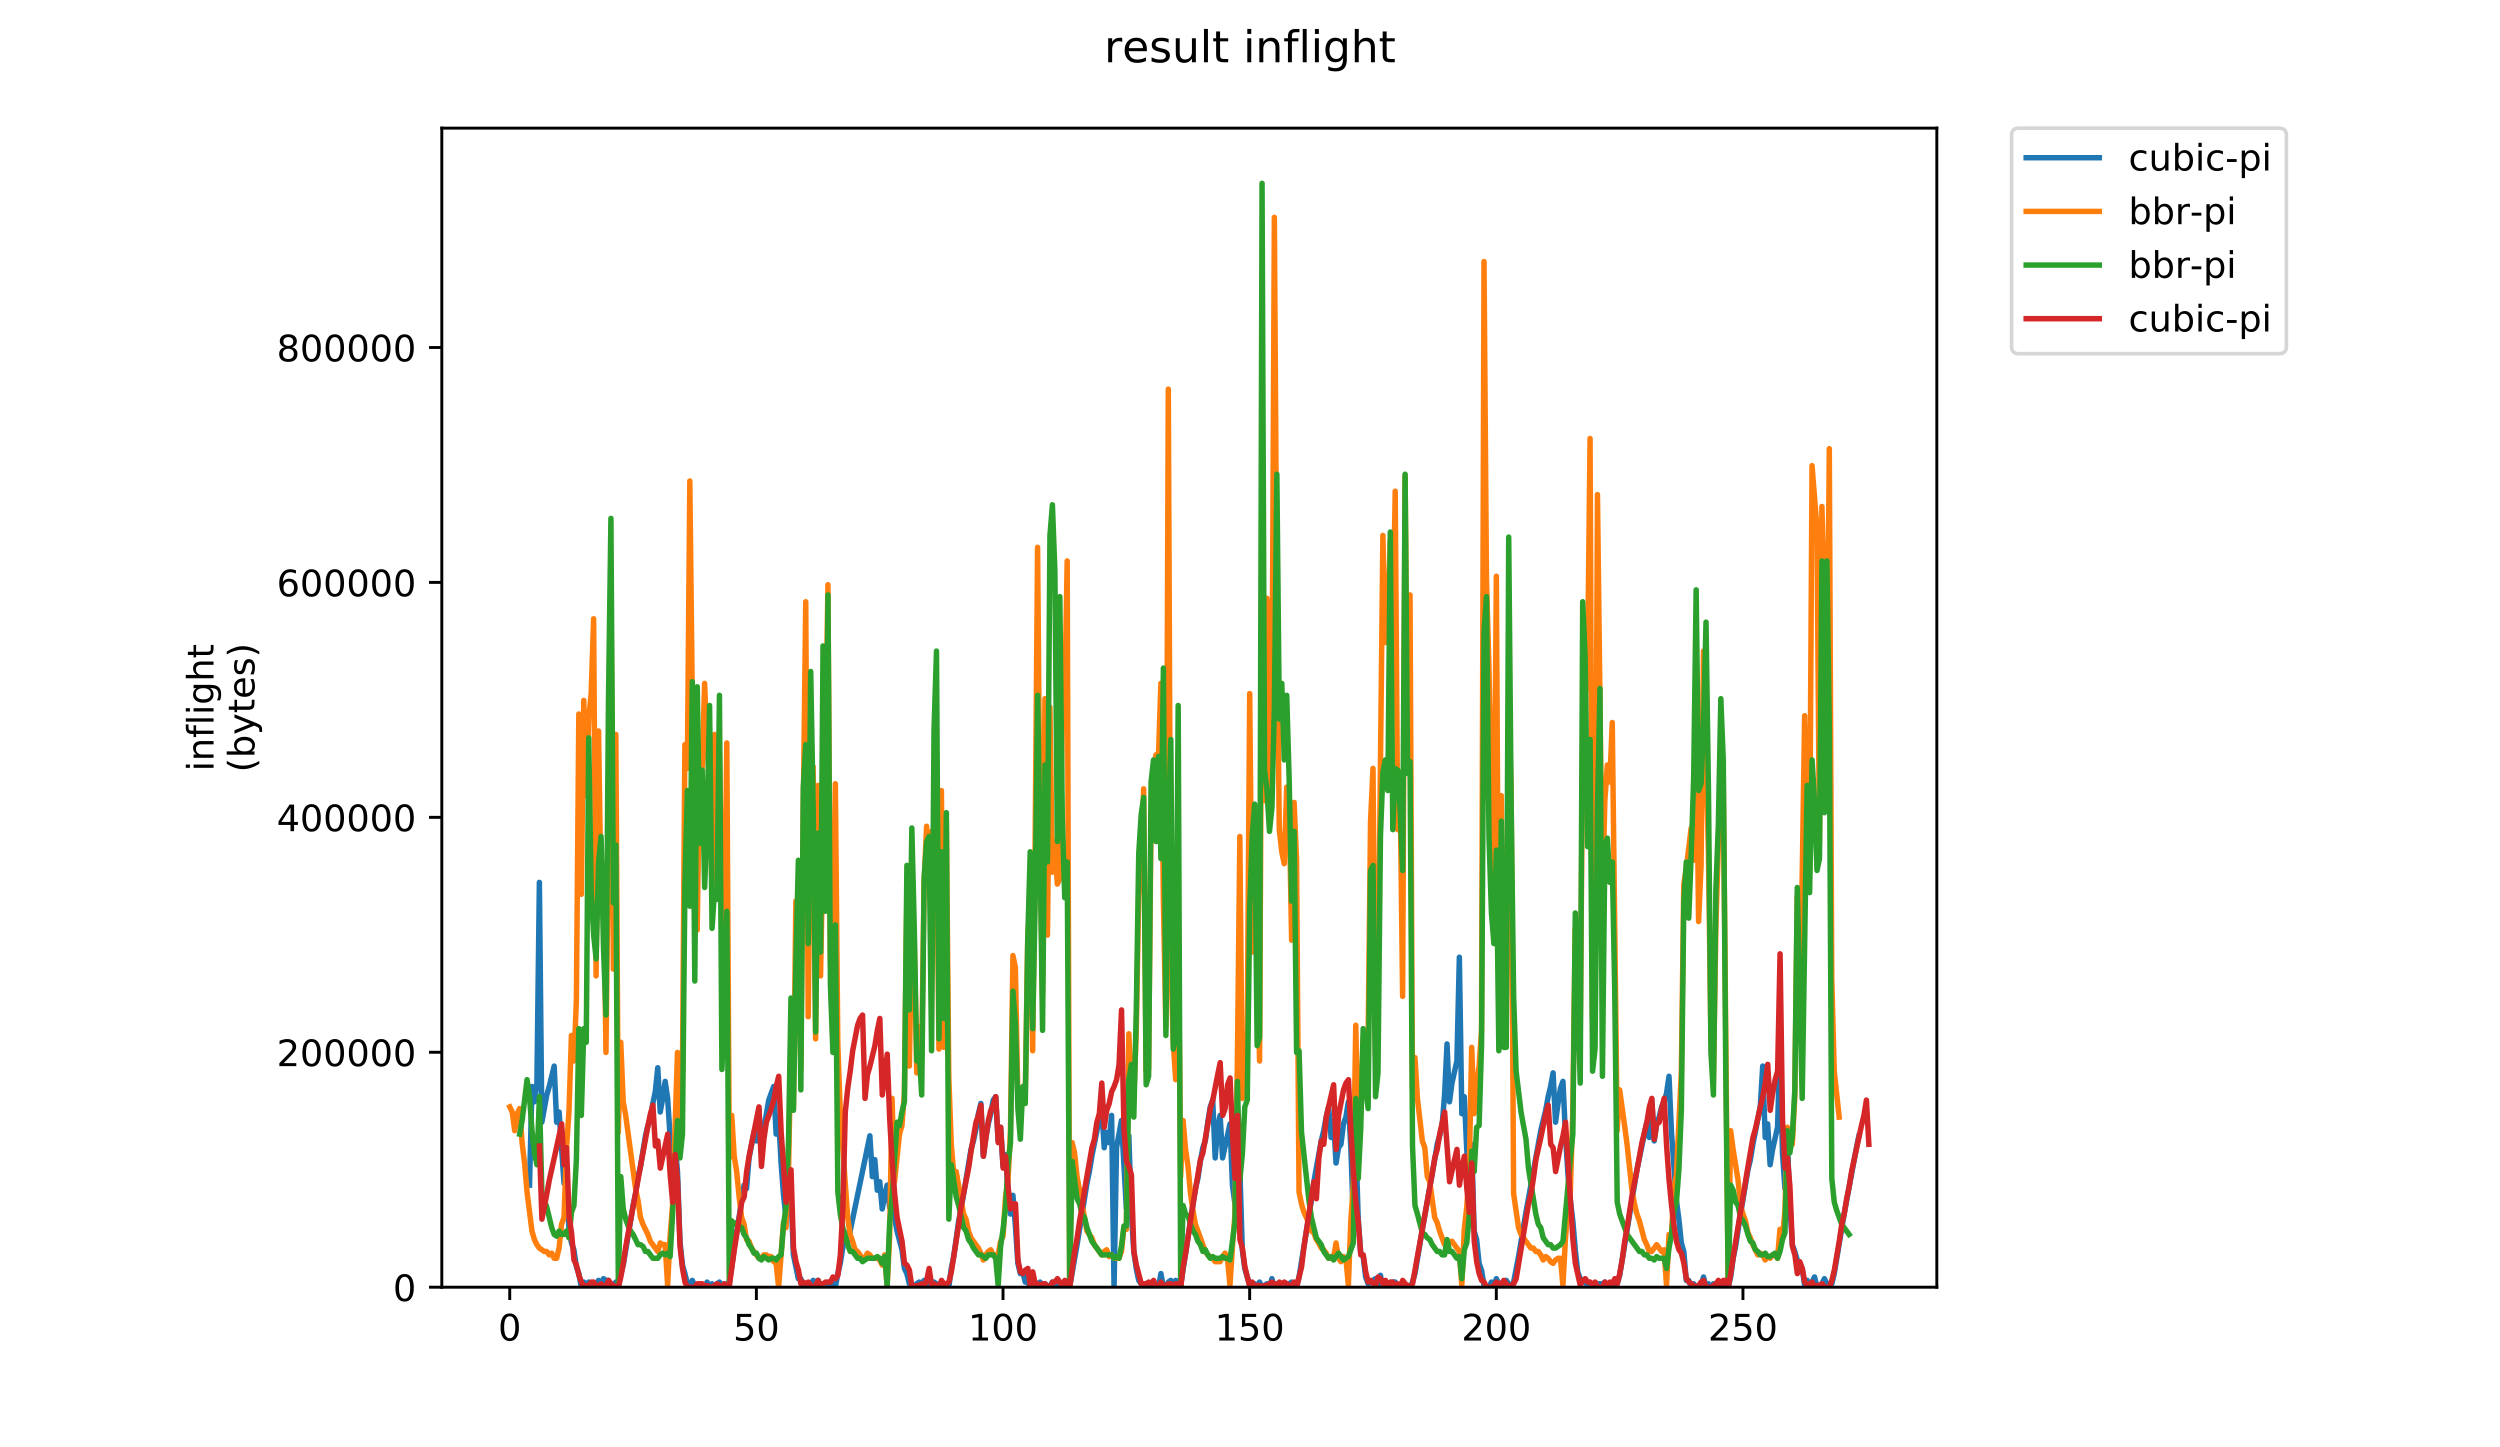 <?xml version="1.0" encoding="utf-8" standalone="no"?>
<!DOCTYPE svg PUBLIC "-//W3C//DTD SVG 1.1//EN"
  "http://www.w3.org/Graphics/SVG/1.1/DTD/svg11.dtd">
<!-- Created with matplotlib (https://matplotlib.org/) -->
<svg height="396pt" version="1.1" viewBox="0 0 684 396" width="684pt" xmlns="http://www.w3.org/2000/svg" xmlns:xlink="http://www.w3.org/1999/xlink">
 <defs>
  <style type="text/css">
*{stroke-linecap:butt;stroke-linejoin:round;}
  </style>
 </defs>
 <g id="figure_1">
  <g id="patch_1">
   <path d="M 0 396 
L 684 396 
L 684 0 
L 0 0 
z
" style="fill:#ffffff;"/>
  </g>
  <g id="axes_1">
   <g id="patch_2">
    <path d="M 120.879 352.174 
L 529.913 352.174 
L 529.913 35.062 
L 120.879 35.062 
z
" style="fill:#ffffff;"/>
   </g>
   <g id="matplotlib.axis_1">
    <g id="xtick_1">
     <g id="line2d_1">
      <defs>
       <path d="M 0 0 
L 0 3.5 
" id="m3b99d61c1d" style="stroke:#000000;stroke-width:0.8;"/>
      </defs>
      <g>
       <use style="stroke:#000000;stroke-width:0.8;" x="139.463" xlink:href="#m3b99d61c1d" y="352.174"/>
      </g>
     </g>
     <g id="text_1">
      <!-- 0 -->
      <defs>
       <path d="M 31.781 66.406 
Q 24.172 66.406 20.328 58.906 
Q 16.5 51.422 16.5 36.375 
Q 16.5 21.391 20.328 13.891 
Q 24.172 6.391 31.781 6.391 
Q 39.453 6.391 43.281 13.891 
Q 47.125 21.391 47.125 36.375 
Q 47.125 51.422 43.281 58.906 
Q 39.453 66.406 31.781 66.406 
z
M 31.781 74.219 
Q 44.047 74.219 50.516 64.516 
Q 56.984 54.828 56.984 36.375 
Q 56.984 17.969 50.516 8.266 
Q 44.047 -1.422 31.781 -1.422 
Q 19.531 -1.422 13.062 8.266 
Q 6.594 17.969 6.594 36.375 
Q 6.594 54.828 13.062 64.516 
Q 19.531 74.219 31.781 74.219 
z
" id="DejaVuSans-48"/>
      </defs>
      <g transform="translate(136.282 366.773)scale(0.1 -0.1)">
       <use xlink:href="#DejaVuSans-48"/>
      </g>
     </g>
    </g>
    <g id="xtick_2">
     <g id="line2d_2">
      <g>
       <use style="stroke:#000000;stroke-width:0.8;" x="206.945" xlink:href="#m3b99d61c1d" y="352.174"/>
      </g>
     </g>
     <g id="text_2">
      <!-- 50 -->
      <defs>
       <path d="M 10.797 72.906 
L 49.516 72.906 
L 49.516 64.594 
L 19.828 64.594 
L 19.828 46.734 
Q 21.969 47.469 24.109 47.828 
Q 26.266 48.188 28.422 48.188 
Q 40.625 48.188 47.75 41.5 
Q 54.891 34.812 54.891 23.391 
Q 54.891 11.625 47.562 5.094 
Q 40.234 -1.422 26.906 -1.422 
Q 22.312 -1.422 17.547 -0.641 
Q 12.797 0.141 7.719 1.703 
L 7.719 11.625 
Q 12.109 9.234 16.797 8.062 
Q 21.484 6.891 26.703 6.891 
Q 35.156 6.891 40.078 11.328 
Q 45.016 15.766 45.016 23.391 
Q 45.016 31 40.078 35.438 
Q 35.156 39.891 26.703 39.891 
Q 22.75 39.891 18.812 39.016 
Q 14.891 38.141 10.797 36.281 
z
" id="DejaVuSans-53"/>
      </defs>
      <g transform="translate(200.582 366.773)scale(0.1 -0.1)">
       <use xlink:href="#DejaVuSans-53"/>
       <use x="63.623" xlink:href="#DejaVuSans-48"/>
      </g>
     </g>
    </g>
    <g id="xtick_3">
     <g id="line2d_3">
      <g>
       <use style="stroke:#000000;stroke-width:0.8;" x="274.426" xlink:href="#m3b99d61c1d" y="352.174"/>
      </g>
     </g>
     <g id="text_3">
      <!-- 100 -->
      <defs>
       <path d="M 12.406 8.297 
L 28.516 8.297 
L 28.516 63.922 
L 10.984 60.406 
L 10.984 69.391 
L 28.422 72.906 
L 38.281 72.906 
L 38.281 8.297 
L 54.391 8.297 
L 54.391 0 
L 12.406 0 
z
" id="DejaVuSans-49"/>
      </defs>
      <g transform="translate(264.882 366.773)scale(0.1 -0.1)">
       <use xlink:href="#DejaVuSans-49"/>
       <use x="63.623" xlink:href="#DejaVuSans-48"/>
       <use x="127.246" xlink:href="#DejaVuSans-48"/>
      </g>
     </g>
    </g>
    <g id="xtick_4">
     <g id="line2d_4">
      <g>
       <use style="stroke:#000000;stroke-width:0.8;" x="341.908" xlink:href="#m3b99d61c1d" y="352.174"/>
      </g>
     </g>
     <g id="text_4">
      <!-- 150 -->
      <g transform="translate(332.364 366.773)scale(0.1 -0.1)">
       <use xlink:href="#DejaVuSans-49"/>
       <use x="63.623" xlink:href="#DejaVuSans-53"/>
       <use x="127.246" xlink:href="#DejaVuSans-48"/>
      </g>
     </g>
    </g>
    <g id="xtick_5">
     <g id="line2d_5">
      <g>
       <use style="stroke:#000000;stroke-width:0.8;" x="409.389" xlink:href="#m3b99d61c1d" y="352.174"/>
      </g>
     </g>
     <g id="text_5">
      <!-- 200 -->
      <defs>
       <path d="M 19.188 8.297 
L 53.609 8.297 
L 53.609 0 
L 7.328 0 
L 7.328 8.297 
Q 12.938 14.109 22.625 23.891 
Q 32.328 33.688 34.812 36.531 
Q 39.547 41.844 41.422 45.531 
Q 43.312 49.219 43.312 52.781 
Q 43.312 58.594 39.234 62.25 
Q 35.156 65.922 28.609 65.922 
Q 23.969 65.922 18.812 64.312 
Q 13.672 62.703 7.812 59.422 
L 7.812 69.391 
Q 13.766 71.781 18.938 73 
Q 24.125 74.219 28.422 74.219 
Q 39.75 74.219 46.484 68.547 
Q 53.219 62.891 53.219 53.422 
Q 53.219 48.922 51.531 44.891 
Q 49.859 40.875 45.406 35.406 
Q 44.188 33.984 37.641 27.219 
Q 31.109 20.453 19.188 8.297 
z
" id="DejaVuSans-50"/>
      </defs>
      <g transform="translate(399.846 366.773)scale(0.1 -0.1)">
       <use xlink:href="#DejaVuSans-50"/>
       <use x="63.623" xlink:href="#DejaVuSans-48"/>
       <use x="127.246" xlink:href="#DejaVuSans-48"/>
      </g>
     </g>
    </g>
    <g id="xtick_6">
     <g id="line2d_6">
      <g>
       <use style="stroke:#000000;stroke-width:0.8;" x="476.871" xlink:href="#m3b99d61c1d" y="352.174"/>
      </g>
     </g>
     <g id="text_6">
      <!-- 250 -->
      <g transform="translate(467.327 366.773)scale(0.1 -0.1)">
       <use xlink:href="#DejaVuSans-50"/>
       <use x="63.623" xlink:href="#DejaVuSans-53"/>
       <use x="127.246" xlink:href="#DejaVuSans-48"/>
      </g>
     </g>
    </g>
   </g>
   <g id="matplotlib.axis_2">
    <g id="ytick_1">
     <g id="line2d_7">
      <defs>
       <path d="M 0 0 
L -3.5 0 
" id="ma6fe052f34" style="stroke:#000000;stroke-width:0.8;"/>
      </defs>
      <g>
       <use style="stroke:#000000;stroke-width:0.8;" x="120.879" xlink:href="#ma6fe052f34" y="352.174"/>
      </g>
     </g>
     <g id="text_7">
      <!-- 0 -->
      <g transform="translate(107.516 355.973)scale(0.1 -0.1)">
       <use xlink:href="#DejaVuSans-48"/>
      </g>
     </g>
    </g>
    <g id="ytick_2">
     <g id="line2d_8">
      <g>
       <use style="stroke:#000000;stroke-width:0.8;" x="120.879" xlink:href="#ma6fe052f34" y="287.9"/>
      </g>
     </g>
     <g id="text_8">
      <!-- 200000 -->
      <g transform="translate(75.704 291.699)scale(0.1 -0.1)">
       <use xlink:href="#DejaVuSans-50"/>
       <use x="63.623" xlink:href="#DejaVuSans-48"/>
       <use x="127.246" xlink:href="#DejaVuSans-48"/>
       <use x="190.869" xlink:href="#DejaVuSans-48"/>
       <use x="254.492" xlink:href="#DejaVuSans-48"/>
       <use x="318.115" xlink:href="#DejaVuSans-48"/>
      </g>
     </g>
    </g>
    <g id="ytick_3">
     <g id="line2d_9">
      <g>
       <use style="stroke:#000000;stroke-width:0.8;" x="120.879" xlink:href="#ma6fe052f34" y="223.625"/>
      </g>
     </g>
     <g id="text_9">
      <!-- 400000 -->
      <defs>
       <path d="M 37.797 64.312 
L 12.891 25.391 
L 37.797 25.391 
z
M 35.203 72.906 
L 47.609 72.906 
L 47.609 25.391 
L 58.016 25.391 
L 58.016 17.188 
L 47.609 17.188 
L 47.609 0 
L 37.797 0 
L 37.797 17.188 
L 4.891 17.188 
L 4.891 26.703 
z
" id="DejaVuSans-52"/>
      </defs>
      <g transform="translate(75.704 227.424)scale(0.1 -0.1)">
       <use xlink:href="#DejaVuSans-52"/>
       <use x="63.623" xlink:href="#DejaVuSans-48"/>
       <use x="127.246" xlink:href="#DejaVuSans-48"/>
       <use x="190.869" xlink:href="#DejaVuSans-48"/>
       <use x="254.492" xlink:href="#DejaVuSans-48"/>
       <use x="318.115" xlink:href="#DejaVuSans-48"/>
      </g>
     </g>
    </g>
    <g id="ytick_4">
     <g id="line2d_10">
      <g>
       <use style="stroke:#000000;stroke-width:0.8;" x="120.879" xlink:href="#ma6fe052f34" y="159.35"/>
      </g>
     </g>
     <g id="text_10">
      <!-- 600000 -->
      <defs>
       <path d="M 33.016 40.375 
Q 26.375 40.375 22.484 35.828 
Q 18.609 31.297 18.609 23.391 
Q 18.609 15.531 22.484 10.953 
Q 26.375 6.391 33.016 6.391 
Q 39.656 6.391 43.531 10.953 
Q 47.406 15.531 47.406 23.391 
Q 47.406 31.297 43.531 35.828 
Q 39.656 40.375 33.016 40.375 
z
M 52.594 71.297 
L 52.594 62.312 
Q 48.875 64.062 45.094 64.984 
Q 41.312 65.922 37.594 65.922 
Q 27.828 65.922 22.672 59.328 
Q 17.531 52.734 16.797 39.406 
Q 19.672 43.656 24.016 45.922 
Q 28.375 48.188 33.594 48.188 
Q 44.578 48.188 50.953 41.516 
Q 57.328 34.859 57.328 23.391 
Q 57.328 12.156 50.688 5.359 
Q 44.047 -1.422 33.016 -1.422 
Q 20.359 -1.422 13.672 8.266 
Q 6.984 17.969 6.984 36.375 
Q 6.984 53.656 15.188 63.938 
Q 23.391 74.219 37.203 74.219 
Q 40.922 74.219 44.703 73.484 
Q 48.484 72.75 52.594 71.297 
z
" id="DejaVuSans-54"/>
      </defs>
      <g transform="translate(75.704 163.149)scale(0.1 -0.1)">
       <use xlink:href="#DejaVuSans-54"/>
       <use x="63.623" xlink:href="#DejaVuSans-48"/>
       <use x="127.246" xlink:href="#DejaVuSans-48"/>
       <use x="190.869" xlink:href="#DejaVuSans-48"/>
       <use x="254.492" xlink:href="#DejaVuSans-48"/>
       <use x="318.115" xlink:href="#DejaVuSans-48"/>
      </g>
     </g>
    </g>
    <g id="ytick_5">
     <g id="line2d_11">
      <g>
       <use style="stroke:#000000;stroke-width:0.8;" x="120.879" xlink:href="#ma6fe052f34" y="95.076"/>
      </g>
     </g>
     <g id="text_11">
      <!-- 800000 -->
      <defs>
       <path d="M 31.781 34.625 
Q 24.75 34.625 20.719 30.859 
Q 16.703 27.094 16.703 20.516 
Q 16.703 13.922 20.719 10.156 
Q 24.75 6.391 31.781 6.391 
Q 38.812 6.391 42.859 10.172 
Q 46.922 13.969 46.922 20.516 
Q 46.922 27.094 42.891 30.859 
Q 38.875 34.625 31.781 34.625 
z
M 21.922 38.812 
Q 15.578 40.375 12.031 44.719 
Q 8.5 49.078 8.5 55.328 
Q 8.5 64.062 14.719 69.141 
Q 20.953 74.219 31.781 74.219 
Q 42.672 74.219 48.875 69.141 
Q 55.078 64.062 55.078 55.328 
Q 55.078 49.078 51.531 44.719 
Q 48 40.375 41.703 38.812 
Q 48.828 37.156 52.797 32.312 
Q 56.781 27.484 56.781 20.516 
Q 56.781 9.906 50.312 4.234 
Q 43.844 -1.422 31.781 -1.422 
Q 19.734 -1.422 13.25 4.234 
Q 6.781 9.906 6.781 20.516 
Q 6.781 27.484 10.781 32.312 
Q 14.797 37.156 21.922 38.812 
z
M 18.312 54.391 
Q 18.312 48.734 21.844 45.562 
Q 25.391 42.391 31.781 42.391 
Q 38.141 42.391 41.719 45.562 
Q 45.312 48.734 45.312 54.391 
Q 45.312 60.062 41.719 63.234 
Q 38.141 66.406 31.781 66.406 
Q 25.391 66.406 21.844 63.234 
Q 18.312 60.062 18.312 54.391 
z
" id="DejaVuSans-56"/>
      </defs>
      <g transform="translate(75.704 98.875)scale(0.1 -0.1)">
       <use xlink:href="#DejaVuSans-56"/>
       <use x="63.623" xlink:href="#DejaVuSans-48"/>
       <use x="127.246" xlink:href="#DejaVuSans-48"/>
       <use x="190.869" xlink:href="#DejaVuSans-48"/>
       <use x="254.492" xlink:href="#DejaVuSans-48"/>
       <use x="318.115" xlink:href="#DejaVuSans-48"/>
      </g>
     </g>
    </g>
    <g id="text_12">
     <!-- inflight -->
     <defs>
      <path d="M 9.422 54.688 
L 18.406 54.688 
L 18.406 0 
L 9.422 0 
z
M 9.422 75.984 
L 18.406 75.984 
L 18.406 64.594 
L 9.422 64.594 
z
" id="DejaVuSans-105"/>
      <path d="M 54.891 33.016 
L 54.891 0 
L 45.906 0 
L 45.906 32.719 
Q 45.906 40.484 42.875 44.328 
Q 39.844 48.188 33.797 48.188 
Q 26.516 48.188 22.312 43.547 
Q 18.109 38.922 18.109 30.906 
L 18.109 0 
L 9.078 0 
L 9.078 54.688 
L 18.109 54.688 
L 18.109 46.188 
Q 21.344 51.125 25.703 53.562 
Q 30.078 56 35.797 56 
Q 45.219 56 50.047 50.172 
Q 54.891 44.344 54.891 33.016 
z
" id="DejaVuSans-110"/>
      <path d="M 37.109 75.984 
L 37.109 68.5 
L 28.516 68.5 
Q 23.688 68.5 21.797 66.547 
Q 19.922 64.594 19.922 59.516 
L 19.922 54.688 
L 34.719 54.688 
L 34.719 47.703 
L 19.922 47.703 
L 19.922 0 
L 10.891 0 
L 10.891 47.703 
L 2.297 47.703 
L 2.297 54.688 
L 10.891 54.688 
L 10.891 58.5 
Q 10.891 67.625 15.141 71.797 
Q 19.391 75.984 28.609 75.984 
z
" id="DejaVuSans-102"/>
      <path d="M 9.422 75.984 
L 18.406 75.984 
L 18.406 0 
L 9.422 0 
z
" id="DejaVuSans-108"/>
      <path d="M 45.406 27.984 
Q 45.406 37.75 41.375 43.109 
Q 37.359 48.484 30.078 48.484 
Q 22.859 48.484 18.828 43.109 
Q 14.797 37.75 14.797 27.984 
Q 14.797 18.266 18.828 12.891 
Q 22.859 7.516 30.078 7.516 
Q 37.359 7.516 41.375 12.891 
Q 45.406 18.266 45.406 27.984 
z
M 54.391 6.781 
Q 54.391 -7.172 48.188 -13.984 
Q 42 -20.797 29.203 -20.797 
Q 24.469 -20.797 20.266 -20.094 
Q 16.062 -19.391 12.109 -17.922 
L 12.109 -9.188 
Q 16.062 -11.328 19.922 -12.344 
Q 23.781 -13.375 27.781 -13.375 
Q 36.625 -13.375 41.016 -8.766 
Q 45.406 -4.156 45.406 5.172 
L 45.406 9.625 
Q 42.625 4.781 38.281 2.391 
Q 33.938 0 27.875 0 
Q 17.828 0 11.672 7.656 
Q 5.516 15.328 5.516 27.984 
Q 5.516 40.672 11.672 48.328 
Q 17.828 56 27.875 56 
Q 33.938 56 38.281 53.609 
Q 42.625 51.219 45.406 46.391 
L 45.406 54.688 
L 54.391 54.688 
z
" id="DejaVuSans-103"/>
      <path d="M 54.891 33.016 
L 54.891 0 
L 45.906 0 
L 45.906 32.719 
Q 45.906 40.484 42.875 44.328 
Q 39.844 48.188 33.797 48.188 
Q 26.516 48.188 22.312 43.547 
Q 18.109 38.922 18.109 30.906 
L 18.109 0 
L 9.078 0 
L 9.078 75.984 
L 18.109 75.984 
L 18.109 46.188 
Q 21.344 51.125 25.703 53.562 
Q 30.078 56 35.797 56 
Q 45.219 56 50.047 50.172 
Q 54.891 44.344 54.891 33.016 
z
" id="DejaVuSans-104"/>
      <path d="M 18.312 70.219 
L 18.312 54.688 
L 36.812 54.688 
L 36.812 47.703 
L 18.312 47.703 
L 18.312 18.016 
Q 18.312 11.328 20.141 9.422 
Q 21.969 7.516 27.594 7.516 
L 36.812 7.516 
L 36.812 0 
L 27.594 0 
Q 17.188 0 13.234 3.875 
Q 9.281 7.766 9.281 18.016 
L 9.281 47.703 
L 2.688 47.703 
L 2.688 54.688 
L 9.281 54.688 
L 9.281 70.219 
z
" id="DejaVuSans-116"/>
     </defs>
     <g transform="translate(58.426 211.018)rotate(-90)scale(0.1 -0.1)">
      <use xlink:href="#DejaVuSans-105"/>
      <use x="27.783" xlink:href="#DejaVuSans-110"/>
      <use x="91.162" xlink:href="#DejaVuSans-102"/>
      <use x="126.367" xlink:href="#DejaVuSans-108"/>
      <use x="154.15" xlink:href="#DejaVuSans-105"/>
      <use x="181.934" xlink:href="#DejaVuSans-103"/>
      <use x="245.41" xlink:href="#DejaVuSans-104"/>
      <use x="308.789" xlink:href="#DejaVuSans-116"/>
     </g>
     <!-- (bytes) -->
     <defs>
      <path d="M 31 75.875 
Q 24.469 64.656 21.281 53.656 
Q 18.109 42.672 18.109 31.391 
Q 18.109 20.125 21.312 9.062 
Q 24.516 -2 31 -13.188 
L 23.188 -13.188 
Q 15.875 -1.703 12.234 9.375 
Q 8.594 20.453 8.594 31.391 
Q 8.594 42.281 12.203 53.312 
Q 15.828 64.359 23.188 75.875 
z
" id="DejaVuSans-40"/>
      <path d="M 48.688 27.297 
Q 48.688 37.203 44.609 42.844 
Q 40.531 48.484 33.406 48.484 
Q 26.266 48.484 22.188 42.844 
Q 18.109 37.203 18.109 27.297 
Q 18.109 17.391 22.188 11.75 
Q 26.266 6.109 33.406 6.109 
Q 40.531 6.109 44.609 11.75 
Q 48.688 17.391 48.688 27.297 
z
M 18.109 46.391 
Q 20.953 51.266 25.266 53.625 
Q 29.594 56 35.594 56 
Q 45.562 56 51.781 48.094 
Q 58.016 40.188 58.016 27.297 
Q 58.016 14.406 51.781 6.484 
Q 45.562 -1.422 35.594 -1.422 
Q 29.594 -1.422 25.266 0.953 
Q 20.953 3.328 18.109 8.203 
L 18.109 0 
L 9.078 0 
L 9.078 75.984 
L 18.109 75.984 
z
" id="DejaVuSans-98"/>
      <path d="M 32.172 -5.078 
Q 28.375 -14.844 24.75 -17.812 
Q 21.141 -20.797 15.094 -20.797 
L 7.906 -20.797 
L 7.906 -13.281 
L 13.188 -13.281 
Q 16.891 -13.281 18.938 -11.516 
Q 21 -9.766 23.484 -3.219 
L 25.094 0.875 
L 2.984 54.688 
L 12.5 54.688 
L 29.594 11.922 
L 46.688 54.688 
L 56.203 54.688 
z
" id="DejaVuSans-121"/>
      <path d="M 56.203 29.594 
L 56.203 25.203 
L 14.891 25.203 
Q 15.484 15.922 20.484 11.062 
Q 25.484 6.203 34.422 6.203 
Q 39.594 6.203 44.453 7.469 
Q 49.312 8.734 54.109 11.281 
L 54.109 2.781 
Q 49.266 0.734 44.188 -0.344 
Q 39.109 -1.422 33.891 -1.422 
Q 20.797 -1.422 13.156 6.188 
Q 5.516 13.812 5.516 26.812 
Q 5.516 40.234 12.766 48.109 
Q 20.016 56 32.328 56 
Q 43.359 56 49.781 48.891 
Q 56.203 41.797 56.203 29.594 
z
M 47.219 32.234 
Q 47.125 39.594 43.094 43.984 
Q 39.062 48.391 32.422 48.391 
Q 24.906 48.391 20.391 44.141 
Q 15.875 39.891 15.188 32.172 
z
" id="DejaVuSans-101"/>
      <path d="M 44.281 53.078 
L 44.281 44.578 
Q 40.484 46.531 36.375 47.5 
Q 32.281 48.484 27.875 48.484 
Q 21.188 48.484 17.844 46.438 
Q 14.5 44.391 14.5 40.281 
Q 14.5 37.156 16.891 35.375 
Q 19.281 33.594 26.516 31.984 
L 29.594 31.297 
Q 39.156 29.25 43.188 25.516 
Q 47.219 21.781 47.219 15.094 
Q 47.219 7.469 41.188 3.016 
Q 35.156 -1.422 24.609 -1.422 
Q 20.219 -1.422 15.453 -0.562 
Q 10.688 0.297 5.422 2 
L 5.422 11.281 
Q 10.406 8.688 15.234 7.391 
Q 20.062 6.109 24.812 6.109 
Q 31.156 6.109 34.562 8.281 
Q 37.984 10.453 37.984 14.406 
Q 37.984 18.062 35.516 20.016 
Q 33.062 21.969 24.703 23.781 
L 21.578 24.516 
Q 13.234 26.266 9.516 29.906 
Q 5.812 33.547 5.812 39.891 
Q 5.812 47.609 11.281 51.797 
Q 16.75 56 26.812 56 
Q 31.781 56 36.172 55.266 
Q 40.578 54.547 44.281 53.078 
z
" id="DejaVuSans-115"/>
      <path d="M 8.016 75.875 
L 15.828 75.875 
Q 23.141 64.359 26.781 53.312 
Q 30.422 42.281 30.422 31.391 
Q 30.422 20.453 26.781 9.375 
Q 23.141 -1.703 15.828 -13.188 
L 8.016 -13.188 
Q 14.5 -2 17.703 9.062 
Q 20.906 20.125 20.906 31.391 
Q 20.906 42.672 17.703 53.656 
Q 14.5 64.656 8.016 75.875 
z
" id="DejaVuSans-41"/>
     </defs>
     <g transform="translate(69.624 211.295)rotate(-90)scale(0.1 -0.1)">
      <use xlink:href="#DejaVuSans-40"/>
      <use x="39.014" xlink:href="#DejaVuSans-98"/>
      <use x="102.49" xlink:href="#DejaVuSans-121"/>
      <use x="161.67" xlink:href="#DejaVuSans-116"/>
      <use x="200.879" xlink:href="#DejaVuSans-101"/>
      <use x="262.402" xlink:href="#DejaVuSans-115"/>
      <use x="314.502" xlink:href="#DejaVuSans-41"/>
     </g>
    </g>
   </g>
   <g id="line2d_12">
    <path clip-path="url(#pae569e2ae4)" d="M 144.874 324.253 
L 145.548 297.263 
L 146.223 301.451 
L 146.898 296.332 
L 147.573 241.421 
L 148.248 307.035 
L 149.597 299.59 
L 150.272 297.263 
L 151.622 291.679 
L 152.297 307.035 
L 152.971 304.243 
L 154.321 323.788 
L 154.996 320.53 
L 155.671 336.352 
L 156.346 340.075 
L 157.02 341.937 
L 157.695 346.59 
L 158.37 348.451 
L 159.045 352.174 
L 159.72 350.778 
L 160.394 351.709 
L 161.069 350.778 
L 161.744 351.709 
L 162.419 351.709 
L 163.094 351.243 
L 163.769 350.313 
L 164.443 352.174 
L 165.118 349.847 
L 165.793 350.313 
L 166.468 350.313 
L 167.817 352.174 
L 168.492 350.778 
L 169.167 351.709 
L 169.842 348.451 
L 170.517 346.125 
L 173.216 329.837 
L 173.891 326.58 
L 174.566 321.927 
L 175.24 319.134 
L 176.59 310.758 
L 177.265 307.966 
L 177.94 306.105 
L 178.614 301.917 
L 179.289 298.659 
L 179.964 292.144 
L 180.639 304.243 
L 181.314 300.52 
L 181.989 295.867 
L 182.663 300.52 
L 184.013 321.461 
L 184.688 313.085 
L 185.363 320.53 
L 186.037 339.61 
L 186.712 346.125 
L 187.387 348.451 
L 188.062 351.243 
L 188.737 351.709 
L 189.412 350.313 
L 190.086 351.709 
L 190.761 352.174 
L 192.786 352.174 
L 193.46 350.778 
L 194.135 352.174 
L 194.81 351.243 
L 195.485 351.709 
L 196.835 350.778 
L 197.509 351.709 
L 198.184 351.243 
L 198.859 351.709 
L 199.534 350.778 
L 200.209 346.59 
L 200.883 341.471 
L 203.583 324.253 
L 204.257 325.184 
L 204.932 316.808 
L 206.282 309.827 
L 206.957 312.154 
L 207.632 303.313 
L 208.306 315.412 
L 208.981 308.897 
L 210.331 300.986 
L 211.68 297.263 
L 212.355 310.293 
L 213.03 305.639 
L 213.705 318.204 
L 214.38 327.045 
L 215.055 333.095 
L 216.404 326.58 
L 217.079 343.333 
L 218.429 349.847 
L 219.103 349.847 
L 219.778 352.174 
L 220.453 351.709 
L 221.128 352.174 
L 221.803 351.709 
L 222.478 350.313 
L 223.152 350.778 
L 223.827 350.313 
L 224.502 352.174 
L 225.177 351.243 
L 225.852 352.174 
L 226.526 352.174 
L 227.201 350.778 
L 227.876 352.174 
L 228.551 352.174 
L 229.226 348.451 
L 229.9 345.659 
L 231.25 337.283 
L 231.925 340.075 
L 237.998 310.758 
L 238.673 321.927 
L 239.348 317.273 
L 240.023 325.649 
L 240.698 323.323 
L 241.372 330.768 
L 242.047 327.045 
L 242.722 324.253 
L 243.397 330.303 
L 244.072 314.016 
L 244.746 333.095 
L 245.421 336.818 
L 246.771 341.937 
L 247.446 347.055 
L 248.121 348.451 
L 248.795 351.243 
L 249.47 351.709 
L 250.145 351.709 
L 251.495 350.778 
L 252.169 351.243 
L 252.844 350.313 
L 253.519 351.243 
L 254.194 350.778 
L 254.869 352.174 
L 255.544 350.778 
L 256.218 351.243 
L 256.893 352.174 
L 257.568 351.243 
L 258.918 352.174 
L 259.592 352.174 
L 260.267 347.055 
L 260.942 343.798 
L 262.292 334.026 
L 262.966 330.768 
L 265.666 314.481 
L 266.341 312.154 
L 267.015 308.897 
L 267.69 304.709 
L 268.365 301.917 
L 269.04 316.342 
L 269.715 311.224 
L 270.389 307.501 
L 271.064 304.709 
L 271.739 300.986 
L 272.414 300.055 
L 273.089 312.154 
L 273.764 308.431 
L 274.438 319.134 
L 275.113 315.877 
L 275.788 325.184 
L 276.463 332.164 
L 277.138 327.045 
L 277.812 335.422 
L 278.487 345.659 
L 279.162 348.451 
L 279.837 347.986 
L 280.512 350.778 
L 281.187 350.778 
L 281.861 352.174 
L 282.536 351.709 
L 283.211 352.174 
L 283.886 351.243 
L 284.561 350.778 
L 285.235 352.174 
L 285.91 351.243 
L 287.26 352.174 
L 287.935 350.778 
L 288.61 352.174 
L 289.284 352.174 
L 289.959 351.243 
L 291.309 351.243 
L 292.658 352.174 
L 294.683 340.54 
L 297.382 323.788 
L 298.057 320.53 
L 298.732 316.342 
L 301.431 302.847 
L 302.106 314.016 
L 302.781 309.827 
L 303.455 312.62 
L 304.13 305.174 
L 304.805 352.174 
L 305.48 314.016 
L 306.83 306.57 
L 308.179 330.768 
L 308.854 310.758 
L 309.529 331.699 
L 310.204 342.402 
L 310.878 347.055 
L 311.553 350.313 
L 312.228 351.243 
L 313.578 352.174 
L 314.927 352.174 
L 315.602 351.243 
L 316.952 352.174 
L 317.627 348.451 
L 318.301 352.174 
L 318.976 352.174 
L 319.651 350.778 
L 320.326 350.313 
L 321.001 352.174 
L 321.676 350.313 
L 322.35 352.174 
L 323.025 351.709 
L 324.375 342.867 
L 325.724 334.026 
L 327.074 325.184 
L 327.749 322.392 
L 328.424 317.738 
L 329.098 314.016 
L 329.773 312.154 
L 330.448 307.035 
L 331.123 302.847 
L 331.798 300.986 
L 332.473 316.808 
L 333.147 308.431 
L 333.822 305.174 
L 334.497 316.808 
L 336.521 307.501 
L 337.196 324.253 
L 337.871 329.372 
L 338.546 308.897 
L 339.221 320.065 
L 339.896 341.937 
L 340.57 347.055 
L 341.245 349.382 
L 341.92 351.243 
L 343.27 351.243 
L 343.944 352.174 
L 344.619 350.778 
L 345.294 352.174 
L 346.644 351.243 
L 347.319 352.174 
L 347.993 349.847 
L 348.668 352.174 
L 349.343 351.243 
L 350.018 352.174 
L 350.693 351.243 
L 351.367 352.174 
L 352.042 352.174 
L 352.717 351.243 
L 353.392 350.778 
L 354.067 352.174 
L 354.742 352.174 
L 355.416 349.382 
L 358.79 328.441 
L 359.465 323.323 
L 361.49 312.154 
L 362.164 309.362 
L 362.839 305.639 
L 363.514 302.847 
L 364.189 311.224 
L 364.864 306.57 
L 365.539 318.204 
L 366.213 314.016 
L 366.888 313.085 
L 367.563 307.501 
L 368.238 305.639 
L 368.913 301.451 
L 369.587 314.016 
L 370.262 333.095 
L 370.937 312.154 
L 371.612 333.56 
L 372.287 342.867 
L 372.962 343.798 
L 373.636 349.382 
L 374.311 351.243 
L 376.336 349.847 
L 377.01 351.243 
L 377.685 348.917 
L 378.36 352.174 
L 379.035 351.709 
L 379.71 352.174 
L 380.385 352.174 
L 381.059 350.778 
L 381.734 350.778 
L 382.409 352.174 
L 385.783 352.174 
L 386.458 350.778 
L 387.133 348.451 
L 389.157 336.352 
L 392.531 317.273 
L 393.206 313.085 
L 393.881 310.758 
L 394.556 307.966 
L 395.23 299.59 
L 395.905 285.629 
L 396.58 301.451 
L 397.255 296.332 
L 398.605 290.283 
L 399.279 261.897 
L 399.954 304.709 
L 400.629 300.055 
L 401.304 314.481 
L 401.979 326.115 
L 402.653 313.085 
L 403.328 336.818 
L 404.003 339.144 
L 404.678 345.659 
L 405.353 347.521 
L 406.028 351.709 
L 406.702 352.174 
L 407.377 352.174 
L 408.052 350.778 
L 408.727 351.709 
L 409.402 349.847 
L 410.076 351.243 
L 410.751 352.174 
L 411.426 352.174 
L 412.101 350.313 
L 413.451 352.174 
L 414.125 350.778 
L 415.475 343.798 
L 417.499 331.699 
L 421.548 309.362 
L 422.898 303.778 
L 423.573 300.055 
L 424.248 297.263 
L 424.922 293.54 
L 425.597 307.035 
L 426.272 301.917 
L 426.947 297.728 
L 427.622 295.867 
L 428.296 310.293 
L 428.971 320.996 
L 429.646 328.441 
L 430.321 334.026 
L 430.996 341.937 
L 431.671 347.986 
L 432.345 349.847 
L 433.02 350.778 
L 433.695 350.778 
L 434.37 351.709 
L 435.045 352.174 
L 435.719 351.709 
L 436.394 352.174 
L 437.069 351.243 
L 438.419 351.243 
L 439.094 350.778 
L 439.768 351.709 
L 440.443 352.174 
L 441.118 352.174 
L 442.468 351.243 
L 443.142 348.917 
L 447.866 320.065 
L 450.565 307.035 
L 451.24 311.224 
L 451.915 300.986 
L 452.59 312.154 
L 453.265 307.501 
L 453.94 305.639 
L 454.614 302.847 
L 455.289 301.451 
L 455.964 299.124 
L 456.639 294.471 
L 457.314 309.827 
L 458.663 328.441 
L 459.338 333.56 
L 460.013 340.075 
L 460.688 342.402 
L 461.362 350.313 
L 462.037 350.313 
L 462.712 352.174 
L 463.387 351.243 
L 464.062 352.174 
L 464.737 352.174 
L 465.411 351.709 
L 466.086 349.382 
L 466.761 352.174 
L 467.436 351.243 
L 468.111 352.174 
L 468.785 351.243 
L 470.135 352.174 
L 470.81 352.174 
L 471.485 350.778 
L 472.16 352.174 
L 472.834 352.174 
L 473.509 349.382 
L 474.184 344.263 
L 474.859 341.006 
L 476.208 332.164 
L 478.233 320.065 
L 478.908 317.273 
L 479.583 313.085 
L 481.607 302.847 
L 482.282 291.679 
L 482.957 311.224 
L 483.631 307.501 
L 484.306 318.669 
L 484.981 314.481 
L 486.331 308.431 
L 487.006 286.56 
L 487.68 315.412 
L 488.355 325.184 
L 489.03 312.62 
L 489.705 329.372 
L 490.38 340.54 
L 491.054 342.402 
L 491.729 344.729 
L 492.404 346.125 
L 493.079 347.055 
L 493.754 351.709 
L 494.428 350.313 
L 495.103 351.243 
L 495.778 350.778 
L 496.453 349.382 
L 497.128 352.174 
L 498.477 351.243 
L 499.152 349.847 
L 499.827 351.243 
L 501.177 351.243 
L 501.851 348.451 
L 504.551 332.164 
L 507.925 314.016 
L 508.6 310.758 
L 508.6 310.758 
" style="fill:none;stroke:#1f77b4;stroke-linecap:square;stroke-width:1.5;"/>
   </g>
   <g id="line2d_13">
    <path clip-path="url(#pae569e2ae4)" d="M 139.471 302.847 
L 140.146 304.243 
L 140.821 309.362 
L 141.496 304.709 
L 142.17 303.313 
L 142.845 312.62 
L 143.52 318.204 
L 144.195 326.115 
L 145.544 336.818 
L 146.219 339.144 
L 146.894 340.54 
L 147.569 341.471 
L 148.918 342.402 
L 149.593 342.402 
L 150.268 343.333 
L 150.943 342.867 
L 151.618 344.263 
L 152.293 344.263 
L 152.967 341.471 
L 153.642 334.956 
L 154.317 333.095 
L 154.992 314.016 
L 155.667 304.243 
L 156.341 283.303 
L 157.016 290.283 
L 157.691 273.996 
L 158.366 195.352 
L 159.041 244.679 
L 159.716 191.629 
L 160.39 217.688 
L 161.065 196.748 
L 161.74 189.768 
L 162.415 169.292 
L 163.09 267.015 
L 163.764 200.005 
L 164.439 244.679 
L 165.114 236.768 
L 165.789 287.956 
L 166.464 227.926 
L 167.139 156.728 
L 167.813 265.154 
L 168.488 200.936 
L 169.163 309.827 
L 169.838 285.164 
L 170.513 301.451 
L 171.187 305.174 
L 173.887 325.184 
L 174.562 328.441 
L 175.236 333.095 
L 175.911 334.956 
L 177.261 337.748 
L 177.936 339.61 
L 179.96 342.402 
L 180.635 340.075 
L 181.31 340.54 
L 181.984 340.54 
L 182.659 351.709 
L 183.334 338.214 
L 184.009 329.837 
L 185.359 287.956 
L 186.033 308.897 
L 186.708 294.936 
L 187.383 203.728 
L 188.058 210.243 
L 188.733 131.599 
L 190.082 249.798 
L 190.757 254.451 
L 191.432 206.985 
L 192.107 210.243 
L 192.782 186.975 
L 193.456 204.659 
L 194.131 213.035 
L 194.806 243.283 
L 195.481 200.936 
L 196.156 205.124 
L 196.83 205.589 
L 197.505 243.748 
L 198.18 261.431 
L 198.855 203.263 
L 199.53 316.808 
L 200.205 305.174 
L 200.879 316.342 
L 201.554 320.53 
L 202.229 327.511 
L 202.904 333.095 
L 203.579 334.956 
L 204.253 339.144 
L 204.928 339.61 
L 205.603 341.471 
L 207.628 344.263 
L 208.302 344.263 
L 208.977 343.333 
L 209.652 343.333 
L 210.327 343.798 
L 211.002 343.798 
L 211.676 345.194 
L 212.351 345.659 
L 213.026 352.174 
L 214.376 334.491 
L 215.05 335.887 
L 215.725 320.996 
L 216.4 285.629 
L 217.075 303.313 
L 217.75 246.54 
L 218.425 258.639 
L 219.099 292.61 
L 219.774 221.877 
L 220.449 164.639 
L 221.124 278.184 
L 221.799 216.292 
L 222.473 209.778 
L 223.148 284.233 
L 223.823 214.896 
L 224.498 267.015 
L 225.173 230.718 
L 225.848 204.659 
L 226.522 159.985 
L 227.197 261.897 
L 227.872 284.699 
L 228.547 214.431 
L 229.222 285.629 
L 229.896 304.243 
L 231.921 333.095 
L 232.596 337.748 
L 233.271 339.61 
L 233.945 341.937 
L 234.62 342.402 
L 235.97 344.263 
L 236.645 344.263 
L 237.319 342.867 
L 237.994 343.333 
L 238.669 344.263 
L 240.019 344.263 
L 240.694 344.729 
L 241.368 346.125 
L 242.043 343.333 
L 242.718 351.709 
L 243.393 338.679 
L 244.068 300.52 
L 244.742 323.323 
L 246.092 310.293 
L 246.767 307.966 
L 247.442 299.124 
L 248.116 245.144 
L 248.791 291.679 
L 249.466 254.451 
L 250.141 257.243 
L 250.816 293.54 
L 251.491 280.976 
L 252.165 289.352 
L 252.84 241.421 
L 253.515 226.065 
L 254.19 240.956 
L 254.865 227.461 
L 255.539 237.233 
L 256.214 221.411 
L 256.889 287.025 
L 257.564 216.292 
L 258.239 286.56 
L 258.914 224.203 
L 259.588 294.471 
L 260.263 313.085 
L 260.938 320.996 
L 261.613 320.53 
L 263.637 332.164 
L 264.312 333.56 
L 264.987 336.818 
L 265.662 338.679 
L 267.686 341.471 
L 268.361 342.867 
L 269.036 344.729 
L 269.711 343.333 
L 270.385 342.402 
L 271.06 341.937 
L 271.735 343.333 
L 273.085 343.333 
L 273.76 339.61 
L 274.434 338.214 
L 275.109 327.511 
L 275.784 322.857 
L 276.459 309.827 
L 277.134 261.431 
L 277.808 264.689 
L 278.483 300.055 
L 279.158 304.709 
L 279.833 297.728 
L 280.508 300.055 
L 281.182 257.243 
L 281.857 245.609 
L 282.532 287.491 
L 283.207 231.184 
L 283.882 149.748 
L 284.557 230.253 
L 285.231 272.134 
L 285.906 191.164 
L 286.581 255.847 
L 287.256 193.49 
L 287.931 238.629 
L 288.605 230.253 
L 289.28 241.887 
L 289.955 240.491 
L 290.63 199.54 
L 291.305 192.56 
L 291.98 153.47 
L 292.654 351.709 
L 293.329 312.62 
L 294.004 315.412 
L 294.679 321.927 
L 297.378 336.818 
L 298.728 338.679 
L 299.403 340.54 
L 301.427 343.333 
L 302.102 342.402 
L 302.777 341.937 
L 303.451 343.798 
L 304.126 343.333 
L 304.801 344.263 
L 306.151 344.263 
L 306.826 342.402 
L 307.5 335.887 
L 308.175 336.352 
L 308.85 282.837 
L 309.525 297.728 
L 310.2 300.52 
L 310.874 282.372 
L 311.549 245.144 
L 312.224 237.698 
L 312.899 215.827 
L 313.574 293.075 
L 314.248 292.61 
L 314.923 223.738 
L 315.598 211.639 
L 316.273 206.52 
L 316.948 206.985 
L 317.623 186.975 
L 318.297 246.075 
L 318.972 280.976 
L 319.647 106.47 
L 320.322 261.431 
L 320.997 285.164 
L 321.671 295.402 
L 322.346 250.263 
L 323.021 321.927 
L 323.696 306.57 
L 324.371 314.481 
L 325.046 319.134 
L 325.72 326.58 
L 326.395 331.233 
L 327.07 334.956 
L 329.769 342.402 
L 330.444 343.333 
L 331.794 344.263 
L 332.469 345.194 
L 333.818 345.194 
L 334.493 343.798 
L 335.168 342.867 
L 335.843 344.263 
L 336.517 351.709 
L 337.192 341.006 
L 337.867 332.63 
L 338.542 291.214 
L 339.217 228.857 
L 339.892 300.52 
L 340.566 288.887 
L 341.241 282.372 
L 341.916 189.768 
L 342.591 260.501 
L 343.266 245.609 
L 343.94 258.639 
L 344.615 290.283 
L 345.29 156.728 
L 345.965 219.085 
L 346.64 163.708 
L 347.314 214.896 
L 347.989 200.471 
L 348.664 59.47 
L 349.339 164.639 
L 350.014 226.995 
L 350.689 233.045 
L 351.363 236.302 
L 352.038 215.362 
L 352.713 220.481 
L 353.388 257.243 
L 354.063 219.55 
L 354.737 235.372 
L 355.412 326.115 
L 356.087 329.372 
L 356.762 331.699 
L 357.437 333.095 
L 358.786 336.818 
L 359.461 337.283 
L 360.136 339.144 
L 360.811 340.075 
L 361.486 341.471 
L 362.16 341.937 
L 362.835 342.867 
L 363.51 344.263 
L 364.86 344.263 
L 365.535 340.075 
L 366.209 344.263 
L 366.884 345.194 
L 367.559 343.798 
L 368.234 344.263 
L 368.909 351.709 
L 369.583 334.026 
L 370.258 324.253 
L 370.933 280.511 
L 371.608 310.293 
L 372.283 305.174 
L 372.958 284.233 
L 373.632 287.491 
L 374.307 285.164 
L 374.982 224.669 
L 375.657 210.243 
L 376.332 288.887 
L 377.006 273.996 
L 378.356 146.49 
L 379.031 175.807 
L 379.706 171.154 
L 380.38 147.886 
L 381.055 174.876 
L 381.73 134.391 
L 382.405 226.995 
L 383.08 216.292 
L 383.755 272.6 
L 384.429 130.203 
L 385.104 206.52 
L 385.779 162.777 
L 386.454 297.728 
L 387.129 289.352 
L 387.803 300.52 
L 389.153 312.154 
L 389.828 314.016 
L 390.503 321.927 
L 391.178 323.323 
L 392.527 333.095 
L 393.202 334.491 
L 393.877 336.818 
L 395.226 340.54 
L 395.901 340.075 
L 396.576 340.075 
L 397.251 339.61 
L 399.275 342.402 
L 399.95 351.709 
L 400.625 336.352 
L 401.3 330.303 
L 401.975 320.53 
L 402.649 286.56 
L 403.324 304.709 
L 403.999 296.798 
L 404.674 291.679 
L 405.349 281.907 
L 406.024 71.569 
L 406.698 158.589 
L 407.373 182.322 
L 408.723 249.332 
L 409.398 157.659 
L 410.072 277.253 
L 410.747 217.688 
L 411.422 281.907 
L 412.097 282.372 
L 412.772 194.886 
L 413.446 215.827 
L 414.121 326.58 
L 415.471 335.887 
L 416.146 337.748 
L 418.845 341.471 
L 419.52 341.471 
L 420.195 342.402 
L 420.869 342.402 
L 421.544 343.333 
L 422.219 344.729 
L 422.894 343.798 
L 423.569 344.263 
L 424.244 345.194 
L 424.918 345.659 
L 425.593 344.729 
L 426.268 344.263 
L 426.943 344.263 
L 427.618 351.709 
L 428.292 339.144 
L 428.967 329.837 
L 429.642 326.115 
L 430.317 304.243 
L 430.992 253.986 
L 431.667 272.6 
L 432.341 283.768 
L 433.016 203.728 
L 433.691 190.233 
L 434.366 181.391 
L 435.041 119.965 
L 435.715 278.649 
L 436.39 277.718 
L 437.065 135.322 
L 438.415 246.54 
L 439.09 219.085 
L 439.764 209.312 
L 440.439 213.966 
L 441.114 197.678 
L 442.464 309.362 
L 443.138 298.194 
L 444.488 307.966 
L 445.163 313.085 
L 446.512 325.649 
L 447.187 329.372 
L 447.862 332.164 
L 448.537 334.026 
L 449.887 339.144 
L 450.561 340.54 
L 451.236 342.402 
L 451.911 342.402 
L 453.261 340.54 
L 454.61 342.402 
L 455.285 341.937 
L 455.96 351.709 
L 456.635 337.748 
L 457.31 338.214 
L 457.984 325.184 
L 458.659 321.461 
L 460.009 293.54 
L 460.684 241.887 
L 461.358 237.698 
L 462.708 226.53 
L 463.383 235.372 
L 464.058 192.094 
L 464.733 252.124 
L 465.407 236.768 
L 466.082 178.134 
L 467.432 233.51 
L 468.107 283.768 
L 468.781 296.332 
L 469.456 253.986 
L 470.131 231.184 
L 470.806 215.362 
L 471.481 212.57 
L 472.83 351.709 
L 473.505 309.362 
L 474.18 314.481 
L 475.53 322.857 
L 476.204 329.837 
L 476.879 332.164 
L 477.554 334.026 
L 478.229 337.283 
L 478.904 338.679 
L 479.578 340.54 
L 480.928 343.333 
L 481.603 342.867 
L 482.278 343.333 
L 482.953 344.729 
L 483.627 343.798 
L 484.302 344.263 
L 484.977 343.333 
L 485.652 343.333 
L 486.327 344.263 
L 487.001 336.352 
L 487.676 338.679 
L 488.351 331.233 
L 489.026 308.431 
L 489.701 312.154 
L 490.376 313.085 
L 491.05 300.055 
L 491.725 245.144 
L 492.4 284.233 
L 493.75 195.817 
L 494.424 222.342 
L 495.099 238.629 
L 495.774 127.411 
L 497.124 144.629 
L 497.799 230.718 
L 498.473 138.579 
L 499.148 162.312 
L 499.823 200.471 
L 500.498 122.757 
L 501.173 267.946 
L 501.847 293.075 
L 503.197 305.639 
L 503.197 305.639 
" style="fill:none;stroke:#ff7f0e;stroke-linecap:square;stroke-width:1.5;"/>
   </g>
   <g id="line2d_14">
    <path clip-path="url(#pae569e2ae4)" d="M 142.18 310.293 
L 142.855 306.57 
L 144.204 295.402 
L 144.879 300.055 
L 145.554 309.362 
L 146.229 315.412 
L 146.903 318.669 
L 147.578 300.055 
L 148.253 326.115 
L 148.928 328.441 
L 149.603 330.303 
L 150.952 335.887 
L 151.627 337.748 
L 152.302 338.214 
L 152.977 336.818 
L 153.652 337.748 
L 154.326 337.748 
L 155.001 336.818 
L 155.676 338.679 
L 156.351 331.699 
L 157.026 329.837 
L 157.701 317.273 
L 158.375 281.441 
L 159.05 305.174 
L 159.725 281.441 
L 160.4 285.164 
L 161.075 201.867 
L 161.749 243.748 
L 162.424 255.847 
L 163.099 262.362 
L 163.774 235.837 
L 164.449 228.857 
L 165.124 259.57 
L 165.798 277.718 
L 166.473 192.094 
L 167.148 141.837 
L 167.823 247.005 
L 168.498 231.184 
L 169.172 351.709 
L 169.847 321.927 
L 170.522 330.768 
L 171.197 333.56 
L 171.872 335.422 
L 172.547 336.818 
L 173.221 337.748 
L 174.571 340.54 
L 175.246 340.54 
L 175.921 341.006 
L 176.595 342.402 
L 177.27 342.402 
L 178.62 344.263 
L 179.969 344.263 
L 180.644 343.333 
L 181.319 342.867 
L 181.994 343.333 
L 182.669 342.867 
L 183.344 343.798 
L 184.018 332.164 
L 184.693 318.204 
L 185.368 306.57 
L 186.043 316.808 
L 186.718 310.293 
L 187.392 242.352 
L 188.067 216.292 
L 188.742 247.936 
L 189.417 186.51 
L 190.092 268.411 
L 190.767 187.906 
L 191.441 230.718 
L 192.116 210.708 
L 192.791 242.817 
L 193.466 223.738 
L 194.141 193.025 
L 194.815 253.986 
L 195.49 243.748 
L 196.165 246.075 
L 196.84 190.233 
L 197.515 292.61 
L 198.19 273.996 
L 198.864 249.332 
L 199.539 351.709 
L 200.214 334.026 
L 200.889 334.956 
L 201.564 334.491 
L 202.238 335.422 
L 202.913 335.887 
L 203.588 337.748 
L 204.263 338.679 
L 204.938 340.54 
L 205.613 341.471 
L 206.287 342.867 
L 206.962 342.867 
L 207.637 344.263 
L 208.312 344.729 
L 208.987 343.798 
L 210.336 344.729 
L 211.011 344.263 
L 211.686 344.263 
L 212.361 344.729 
L 213.035 343.798 
L 213.71 343.333 
L 214.385 334.956 
L 215.06 330.303 
L 215.735 312.62 
L 216.41 273.065 
L 217.084 303.778 
L 217.759 262.827 
L 218.434 235.372 
L 219.109 298.194 
L 219.784 215.362 
L 220.458 203.728 
L 221.133 258.174 
L 221.808 183.718 
L 222.483 220.946 
L 223.158 282.372 
L 223.833 227.926 
L 224.507 260.501 
L 225.182 176.738 
L 225.857 249.332 
L 226.532 162.777 
L 227.207 269.808 
L 227.881 287.956 
L 228.556 253.055 
L 229.231 326.115 
L 229.906 332.164 
L 230.581 335.887 
L 231.93 340.54 
L 232.605 342.402 
L 233.28 342.402 
L 234.63 344.263 
L 235.304 344.263 
L 235.979 345.194 
L 237.329 344.263 
L 239.353 344.263 
L 240.028 343.798 
L 240.703 344.263 
L 241.378 345.659 
L 242.053 343.798 
L 242.727 351.709 
L 243.402 334.491 
L 244.077 327.511 
L 245.427 307.035 
L 246.101 307.966 
L 246.776 304.243 
L 247.451 301.451 
L 248.126 236.768 
L 248.801 276.322 
L 249.476 226.53 
L 250.15 253.986 
L 250.825 290.283 
L 251.5 287.956 
L 252.175 299.59 
L 252.85 240.025 
L 253.524 230.253 
L 254.199 228.857 
L 254.874 287.491 
L 255.549 199.54 
L 256.224 178.134 
L 256.899 284.233 
L 257.573 233.045 
L 258.248 278.649 
L 258.923 222.342 
L 259.598 333.56 
L 260.273 318.669 
L 261.622 327.511 
L 262.297 329.837 
L 263.647 335.887 
L 264.322 336.818 
L 264.996 339.144 
L 265.671 340.075 
L 266.346 341.471 
L 267.696 343.333 
L 268.37 343.333 
L 269.72 344.263 
L 270.395 343.333 
L 271.745 343.333 
L 272.419 344.263 
L 273.094 351.709 
L 273.769 341.006 
L 274.444 336.352 
L 275.119 330.303 
L 275.793 318.669 
L 276.468 312.62 
L 277.143 271.204 
L 277.818 280.045 
L 278.493 303.313 
L 279.167 311.689 
L 279.842 297.263 
L 280.517 301.917 
L 281.192 256.778 
L 281.867 233.045 
L 282.542 281.441 
L 283.216 247.005 
L 283.891 190.233 
L 284.566 231.649 
L 285.241 281.907 
L 285.916 209.312 
L 286.59 235.837 
L 287.265 146.49 
L 287.94 138.114 
L 288.615 156.262 
L 289.29 230.253 
L 289.965 163.243 
L 290.639 223.273 
L 291.314 245.609 
L 291.989 235.837 
L 292.664 351.709 
L 293.339 317.738 
L 294.688 327.976 
L 295.363 329.372 
L 296.038 332.164 
L 296.713 333.095 
L 297.388 335.887 
L 298.737 339.61 
L 301.436 343.333 
L 304.136 343.333 
L 304.811 344.263 
L 305.485 343.798 
L 306.16 344.263 
L 306.835 341.006 
L 307.51 335.422 
L 308.185 335.422 
L 308.859 295.402 
L 309.534 291.214 
L 310.209 305.639 
L 310.884 276.788 
L 311.559 233.51 
L 312.233 222.807 
L 312.908 218.154 
L 313.583 296.798 
L 314.258 294.471 
L 314.933 213.966 
L 315.608 207.916 
L 316.282 230.253 
L 316.957 206.985 
L 317.632 234.906 
L 318.307 182.787 
L 318.982 283.303 
L 319.656 226.065 
L 320.331 202.332 
L 321.006 287.025 
L 321.681 283.768 
L 322.356 193.025 
L 323.031 351.709 
L 323.705 329.837 
L 324.38 332.164 
L 325.055 332.63 
L 325.73 334.956 
L 326.405 336.818 
L 327.079 337.748 
L 327.754 339.61 
L 328.429 340.54 
L 329.104 342.402 
L 329.779 341.937 
L 330.454 343.333 
L 331.128 344.263 
L 331.803 343.798 
L 332.478 344.263 
L 333.828 344.263 
L 334.502 343.798 
L 335.177 344.263 
L 335.852 344.263 
L 336.527 344.729 
L 337.877 334.491 
L 338.551 295.867 
L 339.226 322.857 
L 339.901 315.877 
L 340.576 302.847 
L 341.251 300.986 
L 341.925 248.401 
L 342.6 228.857 
L 343.275 220.015 
L 343.95 286.095 
L 344.625 283.768 
L 345.299 50.163 
L 345.974 210.708 
L 346.649 216.292 
L 347.324 227.461 
L 347.999 220.946 
L 348.674 193.025 
L 349.348 129.738 
L 350.023 196.748 
L 350.698 186.975 
L 351.373 207.916 
L 352.048 190.233 
L 352.722 213.5 
L 353.397 246.54 
L 354.072 227.461 
L 354.747 287.956 
L 355.422 287.491 
L 356.097 309.827 
L 358.121 328.441 
L 358.796 333.095 
L 360.145 338.679 
L 361.495 340.54 
L 362.17 342.402 
L 363.52 344.263 
L 364.194 343.798 
L 364.869 344.729 
L 366.219 342.867 
L 367.568 344.729 
L 368.918 343.798 
L 370.268 340.075 
L 370.943 300.52 
L 371.617 322.392 
L 372.292 308.897 
L 372.967 281.441 
L 373.642 297.728 
L 374.317 303.313 
L 374.991 238.164 
L 375.666 236.768 
L 376.341 300.055 
L 377.016 293.54 
L 377.691 228.857 
L 378.365 211.174 
L 379.04 207.916 
L 379.715 216.292 
L 380.39 145.559 
L 381.065 226.995 
L 381.74 210.243 
L 382.414 210.708 
L 383.089 221.877 
L 383.764 238.164 
L 384.439 129.738 
L 385.114 211.639 
L 385.788 208.382 
L 386.463 313.55 
L 387.138 329.837 
L 387.813 332.164 
L 389.163 337.283 
L 389.837 337.748 
L 390.512 338.679 
L 391.187 339.144 
L 391.862 340.54 
L 393.211 342.402 
L 393.886 342.402 
L 394.561 343.333 
L 395.236 343.333 
L 395.911 339.144 
L 396.586 342.402 
L 397.26 342.402 
L 398.61 344.263 
L 399.285 343.798 
L 399.96 349.847 
L 400.634 341.937 
L 401.309 340.075 
L 401.984 332.63 
L 402.659 314.946 
L 403.334 320.53 
L 404.009 308.431 
L 404.683 307.966 
L 405.358 285.629 
L 406.033 173.015 
L 406.708 163.243 
L 407.383 228.857 
L 408.057 249.798 
L 408.732 258.174 
L 409.407 232.58 
L 410.082 287.491 
L 410.757 224.669 
L 411.431 286.56 
L 412.106 286.56 
L 412.781 146.956 
L 413.456 220.015 
L 414.131 272.6 
L 414.806 293.075 
L 416.155 304.243 
L 417.505 311.689 
L 418.18 319.6 
L 420.204 332.164 
L 420.879 334.956 
L 421.554 335.887 
L 422.229 338.679 
L 423.578 340.54 
L 424.253 340.54 
L 424.928 341.471 
L 425.603 341.471 
L 426.952 340.54 
L 427.627 339.61 
L 428.977 324.719 
L 429.652 316.808 
L 430.326 310.293 
L 431.001 249.798 
L 432.351 296.332 
L 433.026 164.639 
L 433.7 179.995 
L 434.375 231.649 
L 435.05 202.332 
L 435.725 293.075 
L 436.4 287.025 
L 437.075 220.481 
L 437.749 188.372 
L 438.424 294.471 
L 439.099 231.649 
L 439.774 229.322 
L 440.449 241.421 
L 441.123 235.837 
L 441.798 271.669 
L 442.473 328.907 
L 443.148 332.164 
L 445.172 337.748 
L 448.546 342.402 
L 449.221 342.402 
L 449.896 343.333 
L 450.571 343.333 
L 451.246 344.263 
L 451.92 344.263 
L 452.595 344.729 
L 453.27 343.798 
L 453.945 344.263 
L 455.295 344.263 
L 455.969 347.055 
L 456.644 341.471 
L 457.319 337.748 
L 457.994 331.233 
L 458.669 328.907 
L 459.343 320.065 
L 460.018 303.778 
L 460.693 247.005 
L 461.368 235.837 
L 462.043 251.194 
L 462.718 233.51 
L 463.392 212.57 
L 464.067 161.381 
L 464.742 216.292 
L 465.417 214.431 
L 466.092 198.144 
L 466.766 170.223 
L 467.441 216.758 
L 468.116 287.956 
L 468.791 299.59 
L 469.466 243.283 
L 470.141 225.599 
L 470.815 191.164 
L 471.49 207.916 
L 472.165 293.075 
L 472.84 351.709 
L 473.515 324.253 
L 474.189 325.649 
L 474.864 328.907 
L 475.539 329.837 
L 476.214 333.095 
L 476.889 334.026 
L 477.563 335.422 
L 478.238 337.748 
L 478.913 339.61 
L 479.588 340.075 
L 480.263 341.937 
L 480.938 342.402 
L 481.612 343.333 
L 482.287 343.333 
L 482.962 342.867 
L 483.637 343.798 
L 484.312 343.798 
L 485.661 342.867 
L 486.336 344.263 
L 487.011 342.402 
L 487.686 339.144 
L 488.361 337.283 
L 489.035 309.362 
L 489.71 315.412 
L 490.385 310.758 
L 491.06 298.194 
L 491.735 242.817 
L 493.084 300.52 
L 494.434 214.896 
L 495.109 244.213 
L 495.784 207.916 
L 496.458 219.085 
L 497.133 238.164 
L 497.808 234.906 
L 498.483 153.47 
L 499.158 222.342 
L 499.832 153.47 
L 500.507 200.005 
L 501.182 322.392 
L 501.857 328.907 
L 502.532 331.233 
L 503.881 334.956 
L 505.906 337.748 
L 505.906 337.748 
" style="fill:none;stroke:#2ca02c;stroke-linecap:square;stroke-width:1.5;"/>
   </g>
   <g id="line2d_15">
    <path clip-path="url(#pae569e2ae4)" d="M 147.595 313.55 
L 148.269 333.56 
L 149.619 326.58 
L 150.294 322.857 
L 151.643 316.808 
L 153.668 307.501 
L 154.343 318.669 
L 155.017 314.016 
L 155.692 332.63 
L 156.367 337.283 
L 157.042 344.729 
L 157.717 346.125 
L 158.392 348.917 
L 159.066 350.778 
L 159.741 352.174 
L 160.416 351.709 
L 161.091 351.709 
L 161.766 350.778 
L 162.44 350.778 
L 163.115 352.174 
L 164.465 351.243 
L 165.14 352.174 
L 165.815 352.174 
L 166.489 350.313 
L 167.164 351.243 
L 168.514 352.174 
L 169.189 352.174 
L 169.863 349.382 
L 170.538 345.659 
L 171.213 341.006 
L 177.286 307.966 
L 177.961 304.709 
L 178.636 302.382 
L 179.311 313.55 
L 179.986 312.154 
L 180.661 319.6 
L 182.685 310.293 
L 183.36 321.461 
L 184.035 328.907 
L 184.709 315.877 
L 185.384 323.323 
L 186.059 341.006 
L 186.734 347.055 
L 187.409 350.778 
L 188.083 352.174 
L 190.108 352.174 
L 190.783 351.243 
L 192.132 351.243 
L 192.807 352.174 
L 193.482 351.709 
L 194.157 352.174 
L 194.832 352.174 
L 196.181 351.243 
L 197.531 352.174 
L 198.206 351.243 
L 198.881 352.174 
L 199.555 351.709 
L 200.905 341.937 
L 202.929 328.907 
L 203.604 327.511 
L 204.279 320.53 
L 204.954 316.342 
L 207.653 302.847 
L 208.328 319.134 
L 209.003 311.689 
L 209.678 307.035 
L 211.027 303.313 
L 211.702 300.986 
L 212.377 297.263 
L 213.052 294.471 
L 213.727 309.827 
L 215.076 328.907 
L 215.751 325.184 
L 216.426 320.065 
L 217.101 341.471 
L 217.775 345.194 
L 218.45 347.521 
L 219.125 351.243 
L 219.8 350.778 
L 220.475 351.243 
L 221.149 350.778 
L 221.824 351.709 
L 222.499 352.174 
L 223.174 351.709 
L 223.849 350.313 
L 224.524 352.174 
L 225.198 351.243 
L 225.873 350.778 
L 227.223 350.778 
L 227.898 349.382 
L 228.572 349.847 
L 229.247 348.917 
L 229.922 343.333 
L 230.597 330.768 
L 231.272 304.243 
L 231.947 297.728 
L 232.621 293.075 
L 233.296 287.491 
L 234.646 280.511 
L 235.321 278.649 
L 235.995 277.718 
L 236.67 300.52 
L 237.345 294.006 
L 238.02 291.679 
L 239.37 286.095 
L 240.044 281.907 
L 240.719 278.649 
L 241.394 299.59 
L 242.744 288.421 
L 243.418 306.105 
L 244.093 317.738 
L 244.768 326.58 
L 245.443 333.095 
L 246.793 339.61 
L 247.467 345.659 
L 248.142 346.125 
L 248.817 347.521 
L 249.492 352.174 
L 250.167 352.174 
L 250.841 351.709 
L 251.516 351.709 
L 252.191 351.243 
L 252.866 351.709 
L 253.541 350.313 
L 254.215 347.055 
L 254.89 351.709 
L 255.565 351.243 
L 256.915 352.174 
L 257.59 350.313 
L 258.264 351.243 
L 258.939 351.243 
L 259.614 350.778 
L 260.289 347.986 
L 262.313 334.956 
L 262.988 329.837 
L 265.013 319.6 
L 265.687 314.946 
L 267.037 307.035 
L 267.712 305.174 
L 268.387 302.382 
L 269.061 316.342 
L 270.411 306.57 
L 271.086 303.778 
L 271.761 302.382 
L 272.436 300.055 
L 273.11 312.62 
L 273.785 308.431 
L 274.46 319.6 
L 275.135 316.342 
L 275.81 324.719 
L 276.484 330.768 
L 277.159 329.372 
L 277.834 329.372 
L 278.509 344.729 
L 279.184 347.986 
L 279.859 348.451 
L 280.533 347.521 
L 281.208 347.055 
L 281.883 351.709 
L 282.558 347.986 
L 283.233 351.243 
L 283.907 351.243 
L 284.582 351.709 
L 285.257 351.243 
L 285.932 351.243 
L 286.607 352.174 
L 287.281 352.174 
L 287.956 350.778 
L 288.631 350.778 
L 289.306 349.847 
L 289.981 350.778 
L 290.656 352.174 
L 291.33 350.313 
L 292.005 350.778 
L 292.68 352.174 
L 294.03 342.402 
L 294.704 338.679 
L 295.379 334.026 
L 296.054 330.303 
L 296.729 325.649 
L 298.753 314.016 
L 299.428 311.689 
L 300.103 307.035 
L 300.778 304.709 
L 301.453 296.332 
L 302.127 308.431 
L 302.802 303.778 
L 303.477 301.917 
L 304.152 298.659 
L 304.827 297.263 
L 305.502 295.402 
L 306.176 291.214 
L 306.851 276.322 
L 307.526 308.897 
L 308.201 317.738 
L 308.876 319.134 
L 309.55 321.461 
L 310.225 342.402 
L 310.9 346.125 
L 312.25 351.243 
L 313.599 351.243 
L 314.274 350.778 
L 314.949 351.243 
L 315.624 350.313 
L 316.299 352.174 
L 316.973 352.174 
L 317.648 350.778 
L 318.323 352.174 
L 319.673 351.243 
L 320.347 351.243 
L 321.022 351.709 
L 321.697 351.243 
L 322.372 351.243 
L 323.047 352.174 
L 323.722 346.59 
L 324.396 342.867 
L 326.421 329.372 
L 328.445 317.273 
L 329.12 315.412 
L 330.47 307.501 
L 331.145 303.313 
L 331.819 300.986 
L 333.169 294.006 
L 333.844 290.748 
L 334.519 305.174 
L 335.193 303.313 
L 335.868 296.798 
L 336.543 294.936 
L 337.218 310.293 
L 337.893 322.392 
L 338.568 305.174 
L 339.242 339.144 
L 339.917 341.471 
L 340.592 346.59 
L 341.942 352.174 
L 342.616 350.778 
L 343.291 352.174 
L 343.966 351.709 
L 344.641 351.709 
L 345.316 352.174 
L 345.99 351.709 
L 346.665 351.709 
L 348.015 350.778 
L 348.69 351.243 
L 349.365 352.174 
L 350.039 350.778 
L 350.714 351.243 
L 351.389 350.778 
L 352.739 351.709 
L 353.413 351.709 
L 354.088 350.778 
L 354.763 352.174 
L 356.113 346.59 
L 356.788 341.006 
L 358.812 327.511 
L 359.487 323.323 
L 360.162 327.976 
L 360.836 316.808 
L 361.511 312.154 
L 362.186 313.085 
L 362.861 305.639 
L 364.885 296.798 
L 365.56 314.481 
L 366.235 305.174 
L 367.585 298.194 
L 368.259 296.332 
L 368.934 295.402 
L 369.609 309.362 
L 370.284 320.53 
L 370.959 328.907 
L 371.634 334.491 
L 372.308 343.333 
L 372.983 343.333 
L 373.658 347.986 
L 374.333 350.778 
L 375.008 350.313 
L 375.682 351.243 
L 376.357 351.709 
L 377.032 349.382 
L 377.707 349.847 
L 378.382 351.243 
L 379.057 350.313 
L 379.731 352.174 
L 380.406 350.778 
L 381.081 350.778 
L 381.756 352.174 
L 382.431 351.243 
L 383.105 352.174 
L 383.78 350.313 
L 384.455 351.243 
L 385.805 352.174 
L 386.479 351.243 
L 391.878 320.996 
L 392.553 316.808 
L 393.228 314.481 
L 393.902 310.293 
L 395.252 304.243 
L 396.602 323.323 
L 397.951 317.273 
L 398.626 314.481 
L 399.301 324.253 
L 399.976 319.6 
L 400.651 316.342 
L 401.325 325.184 
L 402 331.699 
L 402.675 318.204 
L 403.35 339.61 
L 404.025 345.194 
L 404.7 348.451 
L 405.374 350.313 
L 406.049 350.778 
L 406.724 352.174 
L 408.074 352.174 
L 408.748 351.709 
L 409.423 350.778 
L 410.098 351.243 
L 410.773 351.243 
L 411.448 350.313 
L 412.797 352.174 
L 414.147 351.243 
L 414.822 349.847 
L 418.196 329.372 
L 418.871 326.58 
L 419.545 322.392 
L 420.22 317.273 
L 421.57 311.224 
L 422.92 304.709 
L 423.594 302.382 
L 424.269 313.085 
L 424.944 314.016 
L 425.619 320.53 
L 426.968 313.55 
L 427.643 310.758 
L 428.318 307.035 
L 430.343 339.144 
L 431.017 345.659 
L 432.367 351.709 
L 433.042 350.313 
L 433.717 349.847 
L 434.391 350.778 
L 435.066 350.778 
L 435.741 351.709 
L 436.416 350.778 
L 437.091 352.174 
L 438.44 352.174 
L 439.115 350.778 
L 439.79 352.174 
L 440.465 350.778 
L 441.14 351.243 
L 441.814 349.847 
L 442.489 351.243 
L 443.164 348.451 
L 443.839 344.729 
L 444.514 339.61 
L 445.188 335.887 
L 446.538 327.045 
L 447.888 320.065 
L 449.237 312.62 
L 450.587 307.035 
L 451.262 302.847 
L 451.937 300.52 
L 452.611 311.689 
L 453.286 307.501 
L 453.961 307.035 
L 454.636 303.313 
L 455.311 300.52 
L 455.986 313.55 
L 456.66 322.857 
L 457.335 329.837 
L 458.01 335.422 
L 458.685 339.61 
L 459.36 341.937 
L 460.034 342.867 
L 460.709 345.659 
L 461.384 349.847 
L 462.059 350.778 
L 464.083 352.174 
L 464.758 351.709 
L 465.433 350.778 
L 466.108 350.313 
L 466.783 352.174 
L 468.132 352.174 
L 469.482 351.243 
L 470.157 350.313 
L 470.832 352.174 
L 471.506 350.313 
L 472.181 350.313 
L 472.856 352.174 
L 473.531 348.451 
L 474.88 339.61 
L 478.254 319.134 
L 479.604 311.224 
L 480.279 308.897 
L 481.629 302.847 
L 482.303 300.055 
L 482.978 296.332 
L 483.653 291.214 
L 484.328 303.778 
L 485.003 299.124 
L 485.677 295.402 
L 486.352 293.075 
L 487.027 260.966 
L 487.702 306.57 
L 488.377 319.6 
L 489.052 316.808 
L 489.726 324.719 
L 490.401 341.006 
L 491.076 343.333 
L 491.751 348.451 
L 492.426 345.194 
L 493.1 347.055 
L 493.775 350.778 
L 494.45 351.709 
L 495.8 350.778 
L 496.475 352.174 
L 497.149 351.709 
L 497.824 351.709 
L 498.499 351.243 
L 499.174 352.174 
L 500.523 352.174 
L 501.198 350.313 
L 501.873 347.521 
L 503.223 339.61 
L 503.898 334.956 
L 504.572 332.164 
L 505.247 327.976 
L 505.922 324.719 
L 506.597 320.53 
L 509.296 307.966 
L 509.971 305.174 
L 510.646 300.986 
L 511.32 313.085 
L 511.32 313.085 
" style="fill:none;stroke:#d62728;stroke-linecap:square;stroke-width:1.5;"/>
   </g>
   <g id="patch_3">
    <path d="M 120.879 352.174 
L 120.879 35.062 
" style="fill:none;stroke:#000000;stroke-linecap:square;stroke-linejoin:miter;stroke-width:0.8;"/>
   </g>
   <g id="patch_4">
    <path d="M 529.913 352.174 
L 529.913 35.062 
" style="fill:none;stroke:#000000;stroke-linecap:square;stroke-linejoin:miter;stroke-width:0.8;"/>
   </g>
   <g id="patch_5">
    <path d="M 120.879 352.174 
L 529.913 352.174 
" style="fill:none;stroke:#000000;stroke-linecap:square;stroke-linejoin:miter;stroke-width:0.8;"/>
   </g>
   <g id="patch_6">
    <path d="M 120.879 35.062 
L 529.913 35.062 
" style="fill:none;stroke:#000000;stroke-linecap:square;stroke-linejoin:miter;stroke-width:0.8;"/>
   </g>
   <g id="legend_1">
    <g id="patch_7">
     <path d="M 552.365 96.775 
L 623.56 96.775 
Q 625.56 96.775 625.56 94.775 
L 625.56 37.062 
Q 625.56 35.062 623.56 35.062 
L 552.365 35.062 
Q 550.365 35.062 550.365 37.062 
L 550.365 94.775 
Q 550.365 96.775 552.365 96.775 
z
" style="fill:#ffffff;opacity:0.8;stroke:#cccccc;stroke-linejoin:miter;"/>
    </g>
    <g id="line2d_16">
     <path d="M 554.365 43.161 
L 574.365 43.161 
" style="fill:none;stroke:#1f77b4;stroke-linecap:square;stroke-width:1.5;"/>
    </g>
    <g id="line2d_17"/>
    <g id="text_13">
     <!-- cubic-pi -->
     <defs>
      <path d="M 48.781 52.594 
L 48.781 44.188 
Q 44.969 46.297 41.141 47.344 
Q 37.312 48.391 33.406 48.391 
Q 24.656 48.391 19.812 42.844 
Q 14.984 37.312 14.984 27.297 
Q 14.984 17.281 19.812 11.734 
Q 24.656 6.203 33.406 6.203 
Q 37.312 6.203 41.141 7.25 
Q 44.969 8.297 48.781 10.406 
L 48.781 2.094 
Q 45.016 0.344 40.984 -0.531 
Q 36.969 -1.422 32.422 -1.422 
Q 20.062 -1.422 12.781 6.344 
Q 5.516 14.109 5.516 27.297 
Q 5.516 40.672 12.859 48.328 
Q 20.219 56 33.016 56 
Q 37.156 56 41.109 55.141 
Q 45.062 54.297 48.781 52.594 
z
" id="DejaVuSans-99"/>
      <path d="M 8.5 21.578 
L 8.5 54.688 
L 17.484 54.688 
L 17.484 21.922 
Q 17.484 14.156 20.5 10.266 
Q 23.531 6.391 29.594 6.391 
Q 36.859 6.391 41.078 11.031 
Q 45.312 15.672 45.312 23.688 
L 45.312 54.688 
L 54.297 54.688 
L 54.297 0 
L 45.312 0 
L 45.312 8.406 
Q 42.047 3.422 37.719 1 
Q 33.406 -1.422 27.688 -1.422 
Q 18.266 -1.422 13.375 4.438 
Q 8.5 10.297 8.5 21.578 
z
M 31.109 56 
z
" id="DejaVuSans-117"/>
      <path d="M 4.891 31.391 
L 31.203 31.391 
L 31.203 23.391 
L 4.891 23.391 
z
" id="DejaVuSans-45"/>
      <path d="M 18.109 8.203 
L 18.109 -20.797 
L 9.078 -20.797 
L 9.078 54.688 
L 18.109 54.688 
L 18.109 46.391 
Q 20.953 51.266 25.266 53.625 
Q 29.594 56 35.594 56 
Q 45.562 56 51.781 48.094 
Q 58.016 40.188 58.016 27.297 
Q 58.016 14.406 51.781 6.484 
Q 45.562 -1.422 35.594 -1.422 
Q 29.594 -1.422 25.266 0.953 
Q 20.953 3.328 18.109 8.203 
z
M 48.688 27.297 
Q 48.688 37.203 44.609 42.844 
Q 40.531 48.484 33.406 48.484 
Q 26.266 48.484 22.188 42.844 
Q 18.109 37.203 18.109 27.297 
Q 18.109 17.391 22.188 11.75 
Q 26.266 6.109 33.406 6.109 
Q 40.531 6.109 44.609 11.75 
Q 48.688 17.391 48.688 27.297 
z
" id="DejaVuSans-112"/>
     </defs>
     <g transform="translate(582.365 46.661)scale(0.1 -0.1)">
      <use xlink:href="#DejaVuSans-99"/>
      <use x="54.98" xlink:href="#DejaVuSans-117"/>
      <use x="118.359" xlink:href="#DejaVuSans-98"/>
      <use x="181.836" xlink:href="#DejaVuSans-105"/>
      <use x="209.619" xlink:href="#DejaVuSans-99"/>
      <use x="264.6" xlink:href="#DejaVuSans-45"/>
      <use x="300.684" xlink:href="#DejaVuSans-112"/>
      <use x="364.16" xlink:href="#DejaVuSans-105"/>
     </g>
    </g>
    <g id="line2d_18">
     <path d="M 554.365 57.839 
L 574.365 57.839 
" style="fill:none;stroke:#ff7f0e;stroke-linecap:square;stroke-width:1.5;"/>
    </g>
    <g id="line2d_19"/>
    <g id="text_14">
     <!-- bbr-pi -->
     <defs>
      <path d="M 41.109 46.297 
Q 39.594 47.172 37.812 47.578 
Q 36.031 48 33.891 48 
Q 26.266 48 22.188 43.047 
Q 18.109 38.094 18.109 28.812 
L 18.109 0 
L 9.078 0 
L 9.078 54.688 
L 18.109 54.688 
L 18.109 46.188 
Q 20.953 51.172 25.484 53.578 
Q 30.031 56 36.531 56 
Q 37.453 56 38.578 55.875 
Q 39.703 55.766 41.062 55.516 
z
" id="DejaVuSans-114"/>
     </defs>
     <g transform="translate(582.365 61.339)scale(0.1 -0.1)">
      <use xlink:href="#DejaVuSans-98"/>
      <use x="63.477" xlink:href="#DejaVuSans-98"/>
      <use x="126.953" xlink:href="#DejaVuSans-114"/>
      <use x="167.973" xlink:href="#DejaVuSans-45"/>
      <use x="204.057" xlink:href="#DejaVuSans-112"/>
      <use x="267.533" xlink:href="#DejaVuSans-105"/>
     </g>
    </g>
    <g id="line2d_20">
     <path d="M 554.365 72.517 
L 574.365 72.517 
" style="fill:none;stroke:#2ca02c;stroke-linecap:square;stroke-width:1.5;"/>
    </g>
    <g id="line2d_21"/>
    <g id="text_15">
     <!-- bbr-pi -->
     <g transform="translate(582.365 76.017)scale(0.1 -0.1)">
      <use xlink:href="#DejaVuSans-98"/>
      <use x="63.477" xlink:href="#DejaVuSans-98"/>
      <use x="126.953" xlink:href="#DejaVuSans-114"/>
      <use x="167.973" xlink:href="#DejaVuSans-45"/>
      <use x="204.057" xlink:href="#DejaVuSans-112"/>
      <use x="267.533" xlink:href="#DejaVuSans-105"/>
     </g>
    </g>
    <g id="line2d_22">
     <path d="M 554.365 87.195 
L 574.365 87.195 
" style="fill:none;stroke:#d62728;stroke-linecap:square;stroke-width:1.5;"/>
    </g>
    <g id="line2d_23"/>
    <g id="text_16">
     <!-- cubic-pi -->
     <g transform="translate(582.365 90.695)scale(0.1 -0.1)">
      <use xlink:href="#DejaVuSans-99"/>
      <use x="54.98" xlink:href="#DejaVuSans-117"/>
      <use x="118.359" xlink:href="#DejaVuSans-98"/>
      <use x="181.836" xlink:href="#DejaVuSans-105"/>
      <use x="209.619" xlink:href="#DejaVuSans-99"/>
      <use x="264.6" xlink:href="#DejaVuSans-45"/>
      <use x="300.684" xlink:href="#DejaVuSans-112"/>
      <use x="364.16" xlink:href="#DejaVuSans-105"/>
     </g>
    </g>
   </g>
  </g>
  <g id="text_17">
   <!-- result inflight -->
   <defs>
    <path id="DejaVuSans-32"/>
   </defs>
   <g transform="translate(302.11 17.038)scale(0.12 -0.12)">
    <use xlink:href="#DejaVuSans-114"/>
    <use x="41.082" xlink:href="#DejaVuSans-101"/>
    <use x="102.605" xlink:href="#DejaVuSans-115"/>
    <use x="154.705" xlink:href="#DejaVuSans-117"/>
    <use x="218.084" xlink:href="#DejaVuSans-108"/>
    <use x="245.867" xlink:href="#DejaVuSans-116"/>
    <use x="285.076" xlink:href="#DejaVuSans-32"/>
    <use x="316.863" xlink:href="#DejaVuSans-105"/>
    <use x="344.646" xlink:href="#DejaVuSans-110"/>
    <use x="408.025" xlink:href="#DejaVuSans-102"/>
    <use x="443.23" xlink:href="#DejaVuSans-108"/>
    <use x="471.014" xlink:href="#DejaVuSans-105"/>
    <use x="498.797" xlink:href="#DejaVuSans-103"/>
    <use x="562.273" xlink:href="#DejaVuSans-104"/>
    <use x="625.652" xlink:href="#DejaVuSans-116"/>
   </g>
  </g>
 </g>
 <defs>
  <clipPath id="pae569e2ae4">
   <rect height="317.112" width="409.034" x="120.879" y="35.062"/>
  </clipPath>
 </defs>
</svg>
